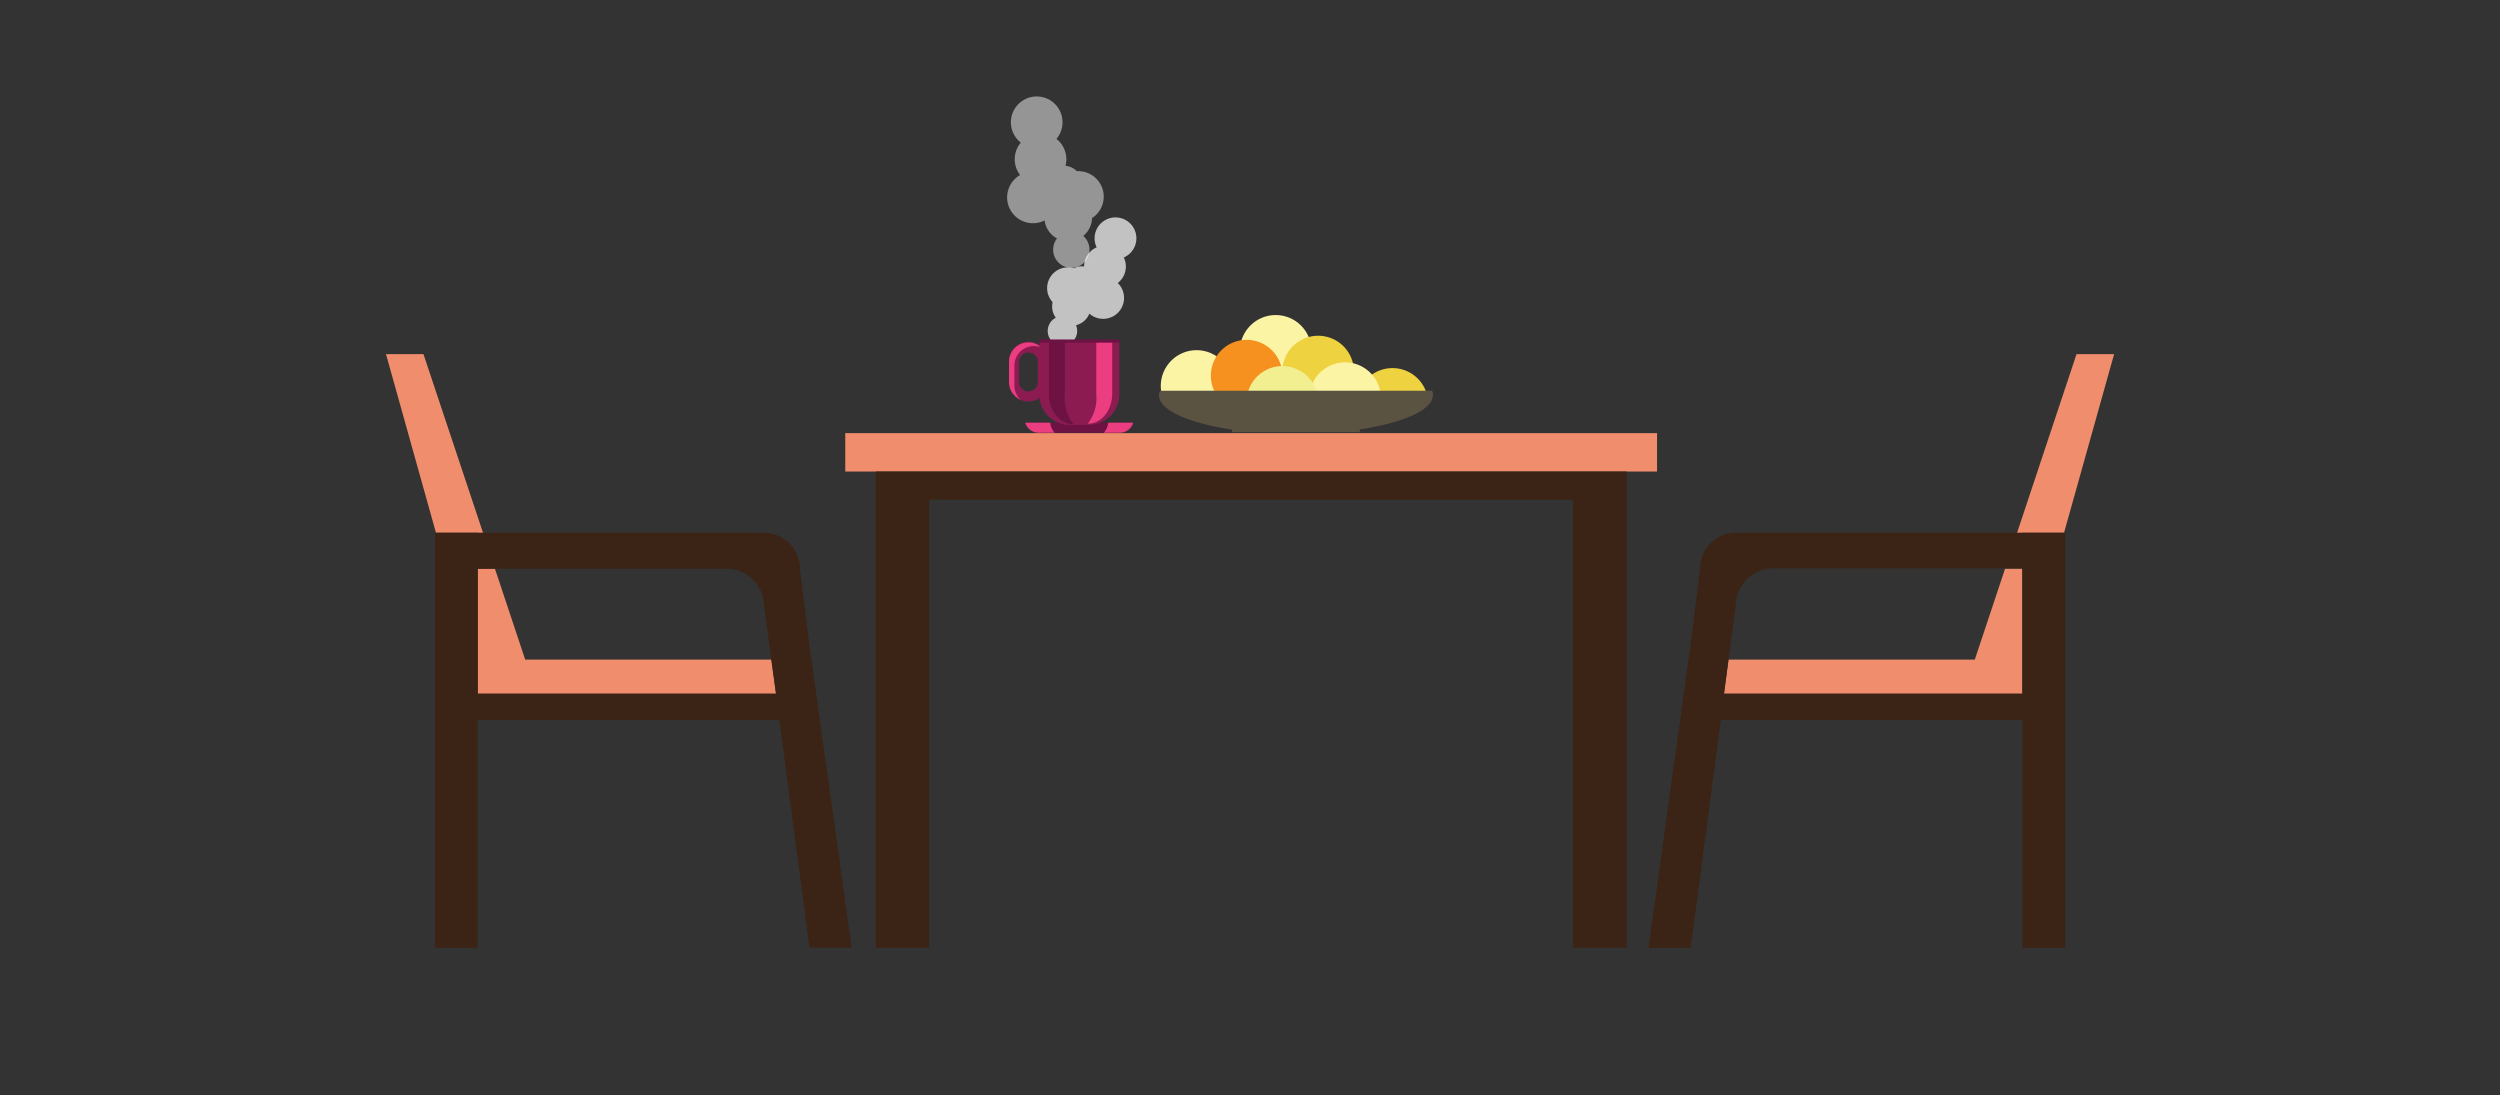 <svg xmlns="http://www.w3.org/2000/svg" viewBox="0 0 248.71 108.94"><rect x="0" y="0" width="248.71" height="108.94" fill="#333333" stroke="none"/><defs><style>.cls-1,.cls-15{fill:none;}.cls-1{opacity:0.8;}.cls-2{fill:#6d1243;}.cls-3{fill:#eb3d7f;}.cls-4{opacity:0.7;}.cls-5{fill:#fff;}.cls-6{opacity:0.48;}.cls-7{fill:#8b1b51;}.cls-8{fill:#fbf4a5;}.cls-9{fill:#f6901e;}.cls-10{fill:#eed240;}.cls-11{fill:#f2ef91;}.cls-12{fill:#5a5342;}.cls-13{fill:#f08d6c;}.cls-14{fill:#3b2416;}</style></defs><title>Insumo_casa_3</title><g id="Capa_2" data-name="Capa 2"><g id="Layer_1" data-name="Layer 1"><rect class="cls-1" width="248.71" height="108.94"/><path class="cls-2" d="M112.74,42.05a1.4,1.4,0,0,1-1.35,1h-8a1.4,1.4,0,0,1-1.35-1Z"/><path class="cls-3" d="M110.25,42.05h2.49a1.4,1.4,0,0,1-1.35,1h-1.58A1.77,1.77,0,0,0,110.25,42.05Z"/><path class="cls-3" d="M104.48,42.05a1.77,1.77,0,0,0,.44,1h-1.58a1.4,1.4,0,0,1-1.35-1Z"/><g class="cls-4"><circle class="cls-5" cx="106.59" cy="30.49" r="1.92" transform="translate(9.66 84.3) rotate(-45)"/><circle class="cls-5" cx="107.61" cy="27.96" r="1.47" transform="translate(11.74 84.28) rotate(-45)"/><circle class="cls-5" cx="105.7" cy="32.93" r="1.47" transform="translate(7.67 84.38) rotate(-45)"/><circle class="cls-5" cx="106.23" cy="28.66" r="2.06" transform="translate(10.85 83.51) rotate(-45)"/><circle class="cls-5" cx="111.21" cy="24.02" r="1.47" transform="translate(15.59 85.67) rotate(-45)"/><circle class="cls-5" cx="109.93" cy="26.51" r="2.08" transform="translate(13.45 85.5) rotate(-45)"/><circle class="cls-5" cx="109.74" cy="29.64" r="2.08" transform="translate(11.19 86.28) rotate(-45)"/><circle class="cls-5" cx="110.97" cy="23.71" r="2.08" transform="translate(15.74 85.41) rotate(-45)"/></g><g class="cls-6"><circle class="cls-5" cx="106.27" cy="21.64" r="2.37" transform="translate(3.68 56.8) rotate(-30.43)"/><circle class="cls-5" cx="105.84" cy="18.31" r="1.81" transform="translate(5.31 56.12) rotate(-30.43)"/><circle class="cls-5" cx="106.58" cy="24.84" r="1.81" transform="translate(2.1 57.4) rotate(-30.43)"/><circle class="cls-5" cx="107.27" cy="19.57" r="2.54" transform="translate(4.86 57.02) rotate(-30.43)"/><circle class="cls-5" cx="102.76" cy="12.47" r="1.81" transform="translate(7.84 53.76) rotate(-30.43)"/><circle class="cls-5" cx="103.52" cy="15.85" r="2.57" transform="translate(6.23 54.61) rotate(-30.43)"/><circle class="cls-5" cx="102.76" cy="19.64" r="2.57" transform="translate(4.21 54.75) rotate(-30.43)"/><circle class="cls-5" cx="103.14" cy="12.17" r="2.57" transform="translate(8.04 53.91) rotate(-30.43)"/></g><path class="cls-7" d="M102.32,34A1.94,1.94,0,0,0,100.38,36v2a1.94,1.94,0,0,0,3.88,0V36A1.94,1.94,0,0,0,102.32,34Zm.93,4a.93.93,0,0,1-1.87,0V36a.93.93,0,1,1,1.87,0Z"/><path class="cls-3" d="M100.92,38.37v-2a1.93,1.93,0,0,1,2.72-1.77A1.93,1.93,0,0,0,100.38,36v2a1.94,1.94,0,0,0,1.15,1.77A1.93,1.93,0,0,1,100.92,38.37Z"/><path class="cls-7" d="M103.4,34v5.27a3,3,0,0,0,3,3h1.95a3,3,0,0,0,3-3V34Z"/><path class="cls-3" d="M109.06,39.19V33.93h1.59v5.22c0,1.65-1.06,3-2.38,3h-.06A4.15,4.15,0,0,0,109.06,39.19Z"/><path class="cls-2" d="M105.94,33.93v5.26a4.15,4.15,0,0,0,.85,3h-.06c-1.31,0-2.38-1.34-2.38-3V33.93Z"/><path class="cls-2" d="M111.43,33.93a.17.17,0,0,1-.18.16h-7.76a.17.17,0,0,1-.18-.16h0a.17.17,0,0,1,.18-.16h7.76a.17.17,0,0,1,.18.16Z"/><circle class="cls-8" cx="126.91" cy="34.9" r="3.56"/><path class="cls-8" d="M122.45,39.42a3.56,3.56,0,1,0-6.82,0Z"/><path class="cls-9" d="M126.93,39.42a3.56,3.56,0,1,0-5.82,0Z"/><path class="cls-10" d="M133.71,39.42a3.56,3.56,0,1,0-5.15,0Z"/><path class="cls-10" d="M142,39.42a3.55,3.55,0,0,0-6.94,0Z"/><path class="cls-8" d="M137.37,39.42a3.56,3.56,0,0,0-7.11,0Z"/><path class="cls-11" d="M131.13,39.79a3.56,3.56,0,0,0-7.11,0Z"/><path class="cls-12" d="M142.48,38.87H115.4a1.19,1.19,0,0,0-.1.45c0,1.49,2.95,2.77,7.27,3.42V43h12.71v-.28h0c4.32-.65,7.27-1.94,7.27-3.42A1.19,1.19,0,0,0,142.48,38.87Z"/><polygon class="cls-13" points="164.85 46.91 164.85 43.09 84.09 43.09 84.09 46.91 87.12 46.91 161.82 46.91 164.85 46.91"/><polygon class="cls-14" points="87.12 46.91 87.12 94.29 92.45 94.29 92.45 49.71 156.49 49.71 156.49 94.29 161.82 94.29 161.82 46.91 87.12 46.91"/><rect class="cls-15" x="186.34" y="54.2" width="0.02" height="29.68" transform="translate(93.59 244.79) rotate(-82.5)"/><path class="cls-15" d="M199.47,56.58H176.25a3.74,3.74,0,0,0-3.56,3.56L172,65.62h24.5Z"/><polygon class="cls-13" points="76.75 65.62 52.25 65.62 49.24 56.58 47.53 56.58 47.53 69.03 77.2 69.03 76.75 65.62"/><polygon class="cls-13" points="47.53 53.02 48.06 53.02 42.13 35.23 38.4 35.23 43.37 53 47.53 53 47.53 53.02"/><polygon class="cls-13" points="206.58 35.23 200.66 53.02 201.19 53.02 201.19 53 205.34 53 210.32 35.23 206.58 35.23"/><polygon class="cls-13" points="201.19 56.58 199.47 56.58 196.46 65.62 171.96 65.62 171.51 69.03 201.19 69.03 201.19 56.58"/><path class="cls-14" d="M201.19,53H172.69a3.57,3.57,0,0,0-3.56,3.56l-.95,7.57L164,94.29h4.2l3-22.66h30V94.29h4.27V53h-4.27ZM171.51,69v0l.45-3.41.73-5.49a3.74,3.74,0,0,1,3.56-3.56h24.94V69Z"/><path class="cls-14" d="M79.58,56.58A3.57,3.57,0,0,0,76,53H47.53v0H43.26V94.29h4.27V71.62h30l3,22.66h4.2L80.52,64.15ZM47.53,69V56.58H72.46A3.74,3.74,0,0,1,76,60.14l.73,5.49L77.2,69v0Z"/></g></g></svg>